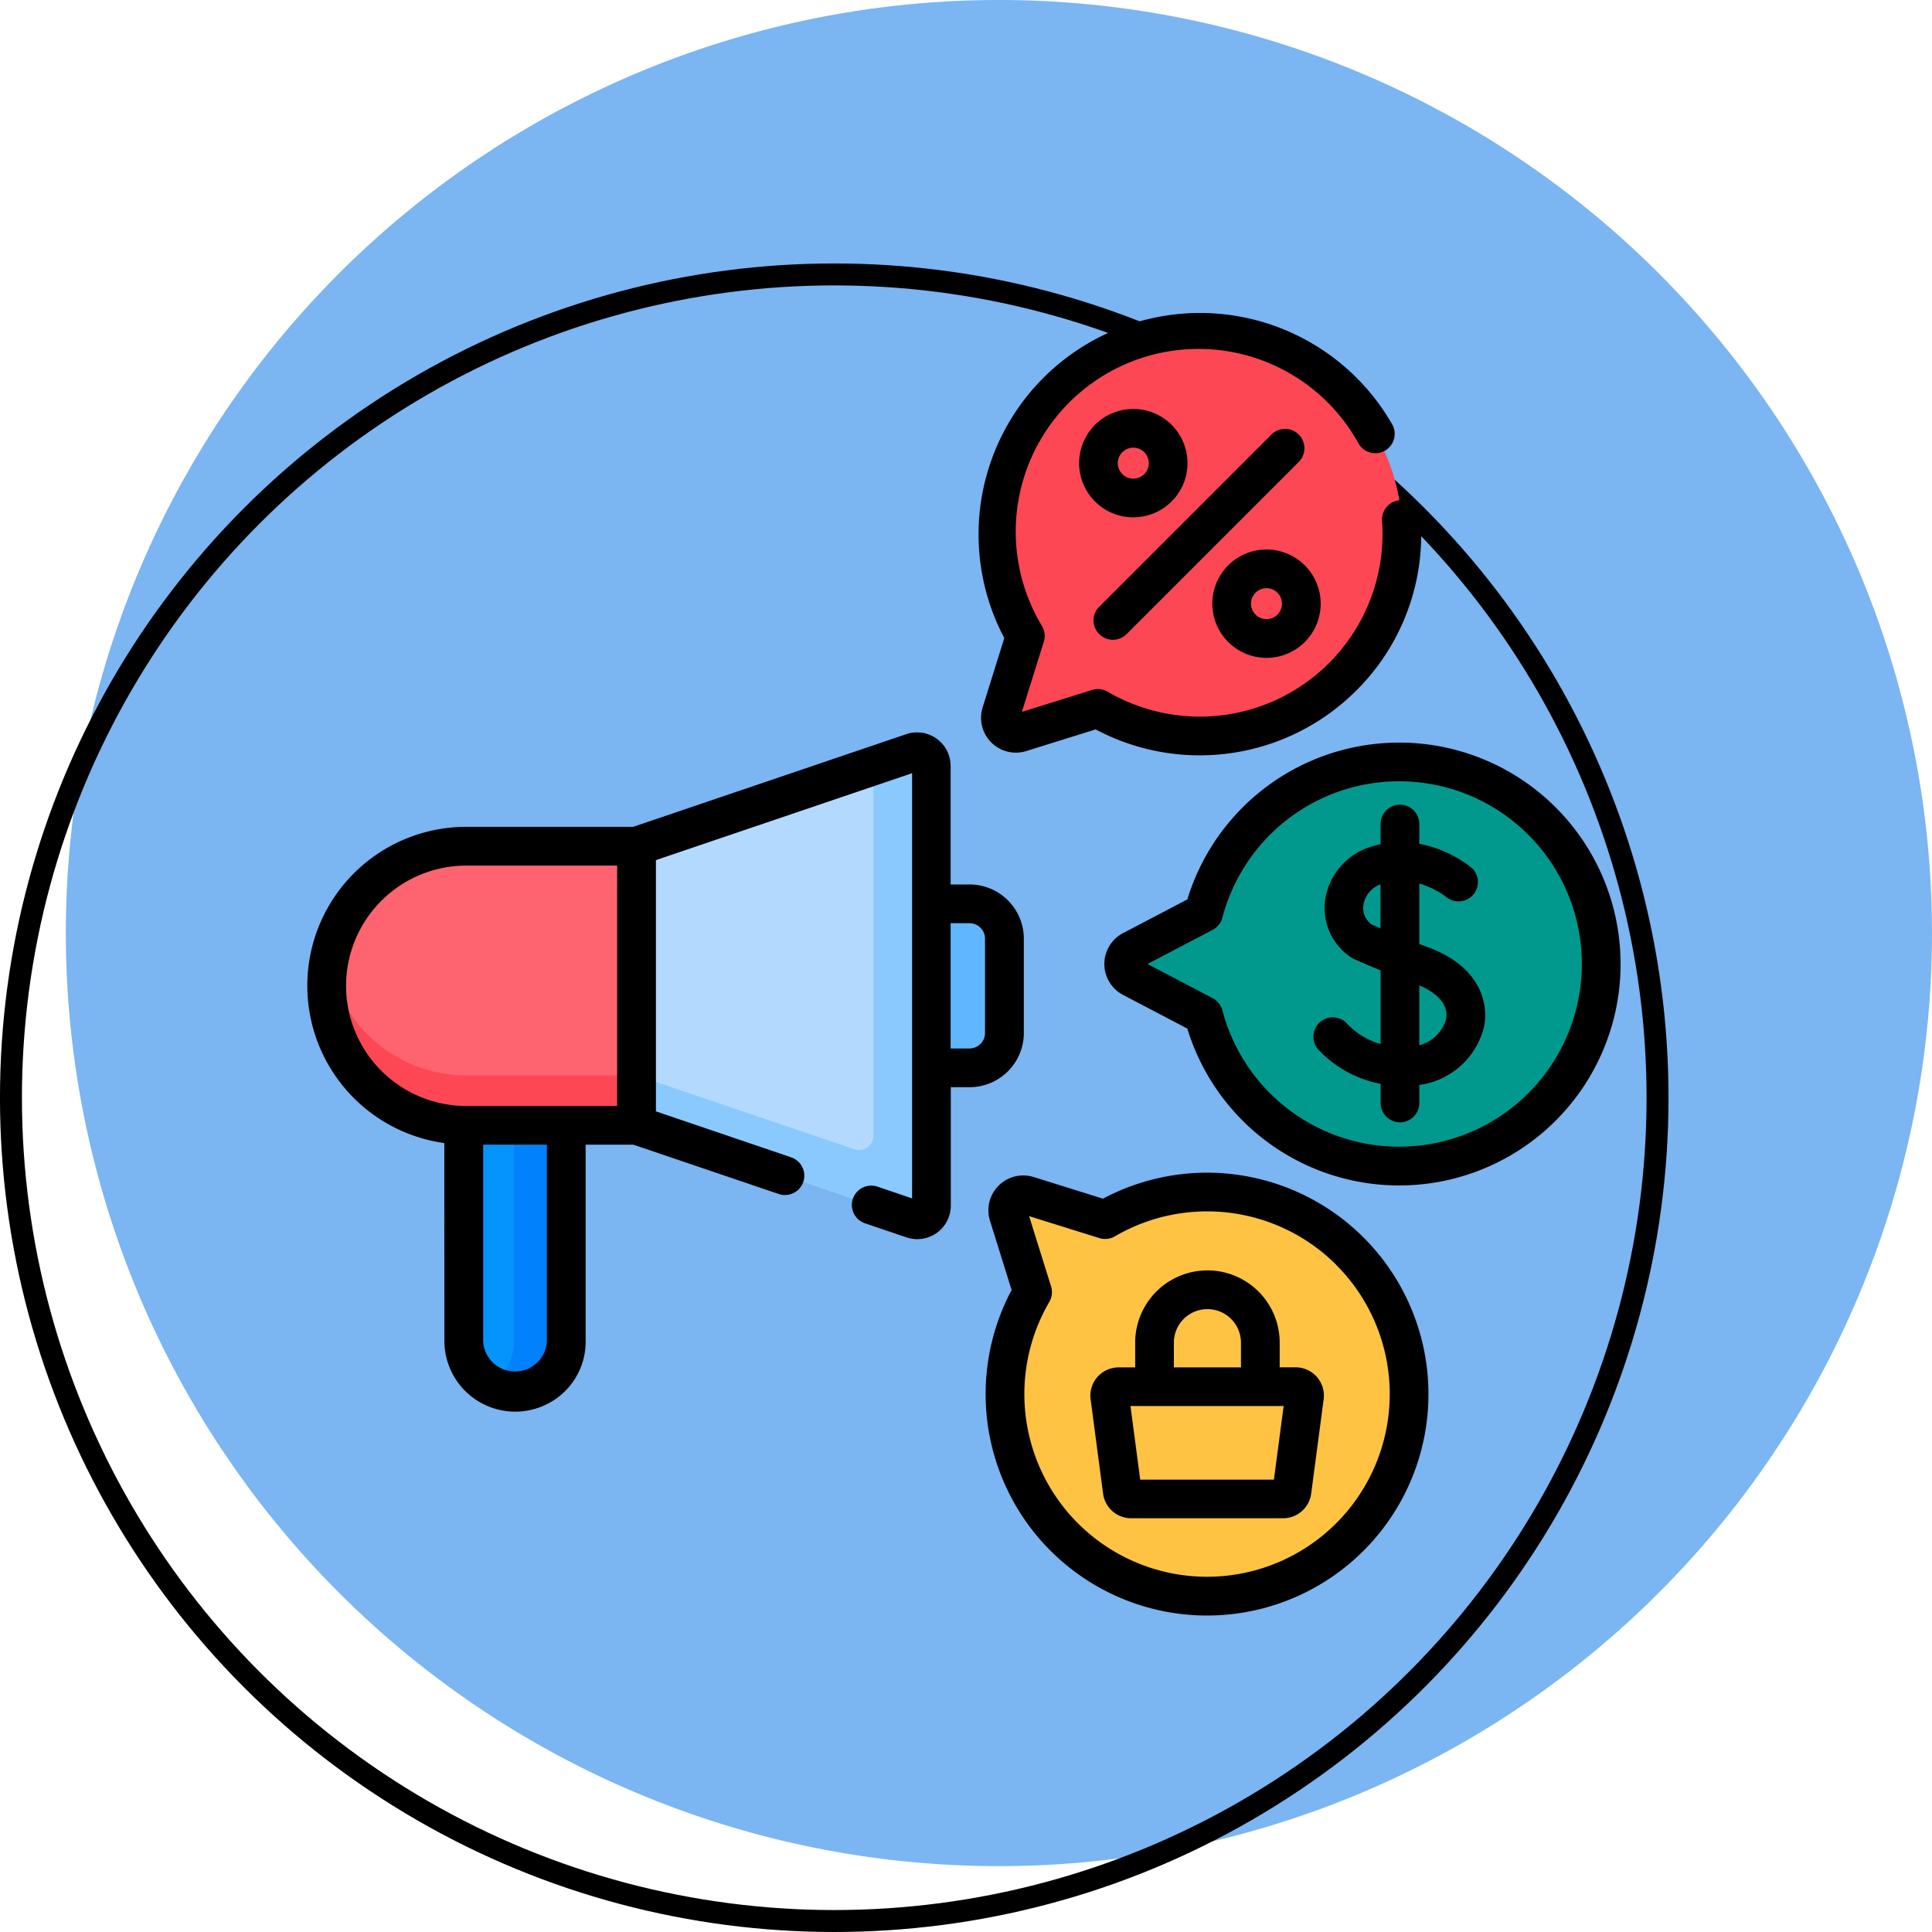<svg xmlns="http://www.w3.org/2000/svg" width="88" height="88" viewBox="0 0 88 88">
  <g id="Grupo_1106583" data-name="Grupo 1106583" transform="translate(-546.051 -3121)">
    <g id="Grupo_1106319" data-name="Grupo 1106319" transform="translate(545.816 3121)">
      <path id="Trazado_875339" data-name="Trazado 875339" d="M42.5,0A42.5,42.5,0,1,1,0,42.5,42.5,42.5,0,0,1,42.5,0Z" transform="translate(3.234)" fill="#7bb5f2"/>
      <g id="Elipse_11629" data-name="Elipse 11629" transform="translate(0.234 12)" fill="none" stroke="#000" stroke-width="1">
        <circle cx="38" cy="38" r="38" stroke="none"/>
        <circle cx="38" cy="38" r="37.5" fill="none"/>
      </g>
    </g>
    <g id="promocion_1_" data-name="promocion (1)" transform="translate(560.051 3135)">
      <g id="Grupo_1106581" data-name="Grupo 1106581">
        <g id="Grupo_1106580" data-name="Grupo 1106580" transform="translate(0.882 20.24)">
          <path id="Trazado_876137" data-name="Trazado 876137" d="M140.119,172.222l-12.577,4.268V189.2l12.577,4.268a.646.646,0,0,0,.854-.612V172.834A.646.646,0,0,0,140.119,172.222Z" transform="translate(-113.431 -172.187)" fill="#b3dafe"/>
          <path id="Trazado_876138" data-name="Trazado 876138" d="M60.706,316.919l-.116,0v9.855a2.3,2.3,0,0,0,2.3,2.3h.067a2.3,2.3,0,0,0,2.3-2.3v-9.852Z" transform="translate(-54.349 -299.904)" fill="#0593fc"/>
          <path id="Trazado_876139" data-name="Trazado 876139" d="M243.538,231.118H241.8v7.468h1.738A1.587,1.587,0,0,0,245.125,237v-4.294A1.587,1.587,0,0,0,243.538,231.118Z" transform="translate(-214.259 -224.191)" fill="#60b7ff"/>
          <path id="Trazado_876140" data-name="Trazado 876140" d="M13.856,208.791a6.356,6.356,0,0,0,0,12.712H21.61V208.791H13.856Z" transform="translate(-7.5 -204.488)" fill="#fe646f"/>
          <path id="Trazado_876141" data-name="Trazado 876141" d="M140.119,172.222l-1.791.608v16.854a.646.646,0,0,1-.854.612l-9.931-3.37V189.2l12.577,4.268a.646.646,0,0,0,.854-.612V172.834A.646.646,0,0,0,140.119,172.222Z" transform="translate(-113.431 -172.187)" fill="#8ac9fe"/>
          <path id="Trazado_876142" data-name="Trazado 876142" d="M7.6,253.191a6.352,6.352,0,0,0,6.253,7.493H21.61V258.41H13.856A6.357,6.357,0,0,1,7.6,253.191Z" transform="translate(-7.5 -243.669)" fill="#fd4755"/>
          <g id="Grupo_1106579" data-name="Grupo 1106579" transform="translate(6.241 17.012)">
            <path id="Trazado_876143" data-name="Trazado 876143" d="M60.706,316.919l-.116,0v0Z" transform="translate(-60.59 -316.916)" fill="#0182fc"/>
            <path id="Trazado_876144" data-name="Trazado 876144" d="M73.843,316.941H71.462v9.852a2.3,2.3,0,0,1-1.143,1.988,2.289,2.289,0,0,0,1.154.312h.067a2.3,2.3,0,0,0,2.3-2.3Z" transform="translate(-69.175 -316.938)" fill="#0182fc"/>
          </g>
        </g>
        <path id="Trazado_876145" data-name="Trazado 876145" d="M328.873,176.139a9.206,9.206,0,0,0-8.9,6.866l-3.267,1.712a.705.705,0,0,0,0,1.249l3.267,1.712a9.2,9.2,0,1,0,8.9-11.54Z" transform="translate(-279.142 -155.434)" fill="#01998d"/>
        <path id="Trazado_876146" data-name="Trazado 876146" d="M283.242,12.177a9.2,9.2,0,0,0-14.455,11.151l-1.1,3.521a.705.705,0,0,0,.883.883l3.521-1.1a9.2,9.2,0,0,0,11.15-14.455Z" transform="translate(-236.084 -8.367)" fill="#fd4755"/>
        <path id="Trazado_876147" data-name="Trazado 876147" d="M286.077,345.5a9.206,9.206,0,0,0-11.151-1.44l-3.521-1.1a.705.705,0,0,0-.883.883l1.1,3.521a9.2,9.2,0,1,0,14.455-1.865Z" transform="translate(-238.586 -302.507)" fill="#ffc344"/>
        <path id="Trazado_876148" data-name="Trazado 876148"/>
      </g>
      <g id="Grupo_1106582" data-name="Grupo 1106582" transform="translate(0 0.235)">
        <path id="Trazado_876149" data-name="Trazado 876149" d="M6.241,192.454a3.227,3.227,0,0,0,5.5,2.252,3.161,3.161,0,0,0,.934-2.252v-8.971h2.175l6.637,2.252a.882.882,0,0,0,.567-1.67l-6.177-2.1V170.521l11.668-3.96v19.368l-1.595-.541a.882.882,0,0,0-.567,1.67l1.906.647a1.529,1.529,0,0,0,2.019-1.447v-5.394h.857a2.471,2.471,0,0,0,2.469-2.469V174.1a2.471,2.471,0,0,0-2.469-2.469H29.3v-5.4a1.529,1.529,0,0,0-2.019-1.447l-12.439,4.221H7.238a7.237,7.237,0,0,0-1,14.405Zm23.92-19.059a.706.706,0,0,1,.705.706v4.294a.706.706,0,0,1-.705.705H29.3v-5.705ZM10.908,192.454a1.453,1.453,0,0,1-2.9,0v-8.971h2.9ZM1.763,176.245a5.481,5.481,0,0,1,5.475-5.475H14.11V181.72c-.056,0-6.857,0-6.913,0H7.135A5.48,5.48,0,0,1,1.763,176.245Z" transform="translate(0 -145.579)"/>
        <path id="Trazado_876150" data-name="Trazado 876150" d="M322.261,168.659a10.087,10.087,0,0,0-9.648,7.143l-2.931,1.536a1.588,1.588,0,0,0,0,2.811l2.931,1.536a10.086,10.086,0,1,0,9.648-13.027Zm0,18.406a8.322,8.322,0,0,1-8.05-6.208.881.881,0,0,0-.444-.558l-2.969-1.556,2.969-1.556a.881.881,0,0,0,.444-.558,8.322,8.322,0,1,1,8.05,10.435Z" transform="translate(-272.531 -149.069)"/>
        <path id="Trazado_876151" data-name="Trazado 876151" d="M277.246,19.217a10.018,10.018,0,0,0,2.954-7.131c0-.25-.009-.5-.028-.753a.882.882,0,0,0-1.758.131c.015.206.023.415.023.622a8.324,8.324,0,0,1-12.519,7.187.882.882,0,0,0-.708-.081l-3.2,1,1-3.2a.881.881,0,0,0-.081-.708,8.323,8.323,0,1,1,14.4-8.345.882.882,0,1,0,1.528-.879,10.087,10.087,0,0,0-17.647,9.769l-.987,3.159a1.586,1.586,0,0,0,1.988,1.987l3.159-.986a10.092,10.092,0,0,0,11.873-1.771Z" transform="translate(-229.465 -2.001)"/>
        <path id="Trazado_876152" data-name="Trazado 876152" d="M306.271,56.537l7.813-7.813a.882.882,0,1,0-1.247-1.247l-7.813,7.813a.882.882,0,1,0,1.247,1.247Z" transform="translate(-268.942 -41.904)"/>
        <path id="Trazado_876153" data-name="Trazado 876153" d="M303.981,41.843a2.468,2.468,0,1,0-2.468,2.468A2.471,2.471,0,0,0,303.981,41.843Zm-3.174,0a.705.705,0,1,1,.705.705A.706.706,0,0,1,300.807,41.843Z" transform="translate(-263.892 -34.982)"/>
        <path id="Trazado_876154" data-name="Trazado 876154" d="M353.131,98.76a2.468,2.468,0,1,0-2.468-2.468A2.471,2.471,0,0,0,353.131,98.76Zm0-3.174a.705.705,0,1,1-.705.705A.706.706,0,0,1,353.131,95.586Z" transform="translate(-309.444 -83.03)"/>
        <path id="Trazado_876155" data-name="Trazado 876155" d="M268.1,336.383l-3.159-.986a1.588,1.588,0,0,0-1.988,1.988l.986,3.159a10.085,10.085,0,1,0,4.16-4.16Zm10.626,3.018h0a8.321,8.321,0,1,1-13.071,1.686.882.882,0,0,0,.081-.708l-1-3.2,3.2,1a.881.881,0,0,0,.708-.081A8.322,8.322,0,0,1,278.728,339.4Z" transform="translate(-231.861 -296.02)"/>
        <path id="Trazado_876156" data-name="Trazado 876156" d="M394.987,199.413l-.424-.159V196.5a3.922,3.922,0,0,1,1.249.629.882.882,0,0,0,1.131-1.352,5.614,5.614,0,0,0-2.38-1.089v-.868a.882.882,0,1,0-1.763,0v.888c-.112.024-.224.051-.338.086a3.006,3.006,0,0,0-2.183,2.422,2.689,2.689,0,0,0,1.2,2.662.868.868,0,0,0,.122.067c.032.014.51.227,1.2.51v3.356a3.366,3.366,0,0,1-1.538-.941.882.882,0,0,0-1.307,1.184,5.23,5.23,0,0,0,2.845,1.57v.9a.882.882,0,0,0,1.763,0v-.849a3.521,3.521,0,0,0,2.96-2.7C397.735,201.782,397.181,200.222,394.987,199.413Zm-2.6-1.05a.93.93,0,0,1-.367-.9,1.2,1.2,0,0,1,.775-.923v2C392.612,198.459,392.47,198.4,392.391,198.363Zm3.4,4.3a1.7,1.7,0,0,1-1.224,1.2V201.14C395.45,201.514,395.894,202.062,395.787,202.662Z" transform="translate(-343.916 -170.491)"/>
        <path id="Trazado_876157" data-name="Trazado 876157" d="M303.422,379.054l.569,4.3a1.291,1.291,0,0,0,1.276,1.118h6.925a1.291,1.291,0,0,0,1.276-1.119l.569-4.3a1.287,1.287,0,0,0-1.276-1.456h-.727v-1.124a3.291,3.291,0,0,0-6.582,0V377.6H304.7A1.287,1.287,0,0,0,303.422,379.054Zm3.792-2.58a1.528,1.528,0,0,1,3.056,0V377.6h-3.055Zm5,2.887-.443,3.352h-6.09l-.443-3.352Z" transform="translate(-267.746 -329.552)"/>
      </g>
    </g>
  </g>
</svg>
